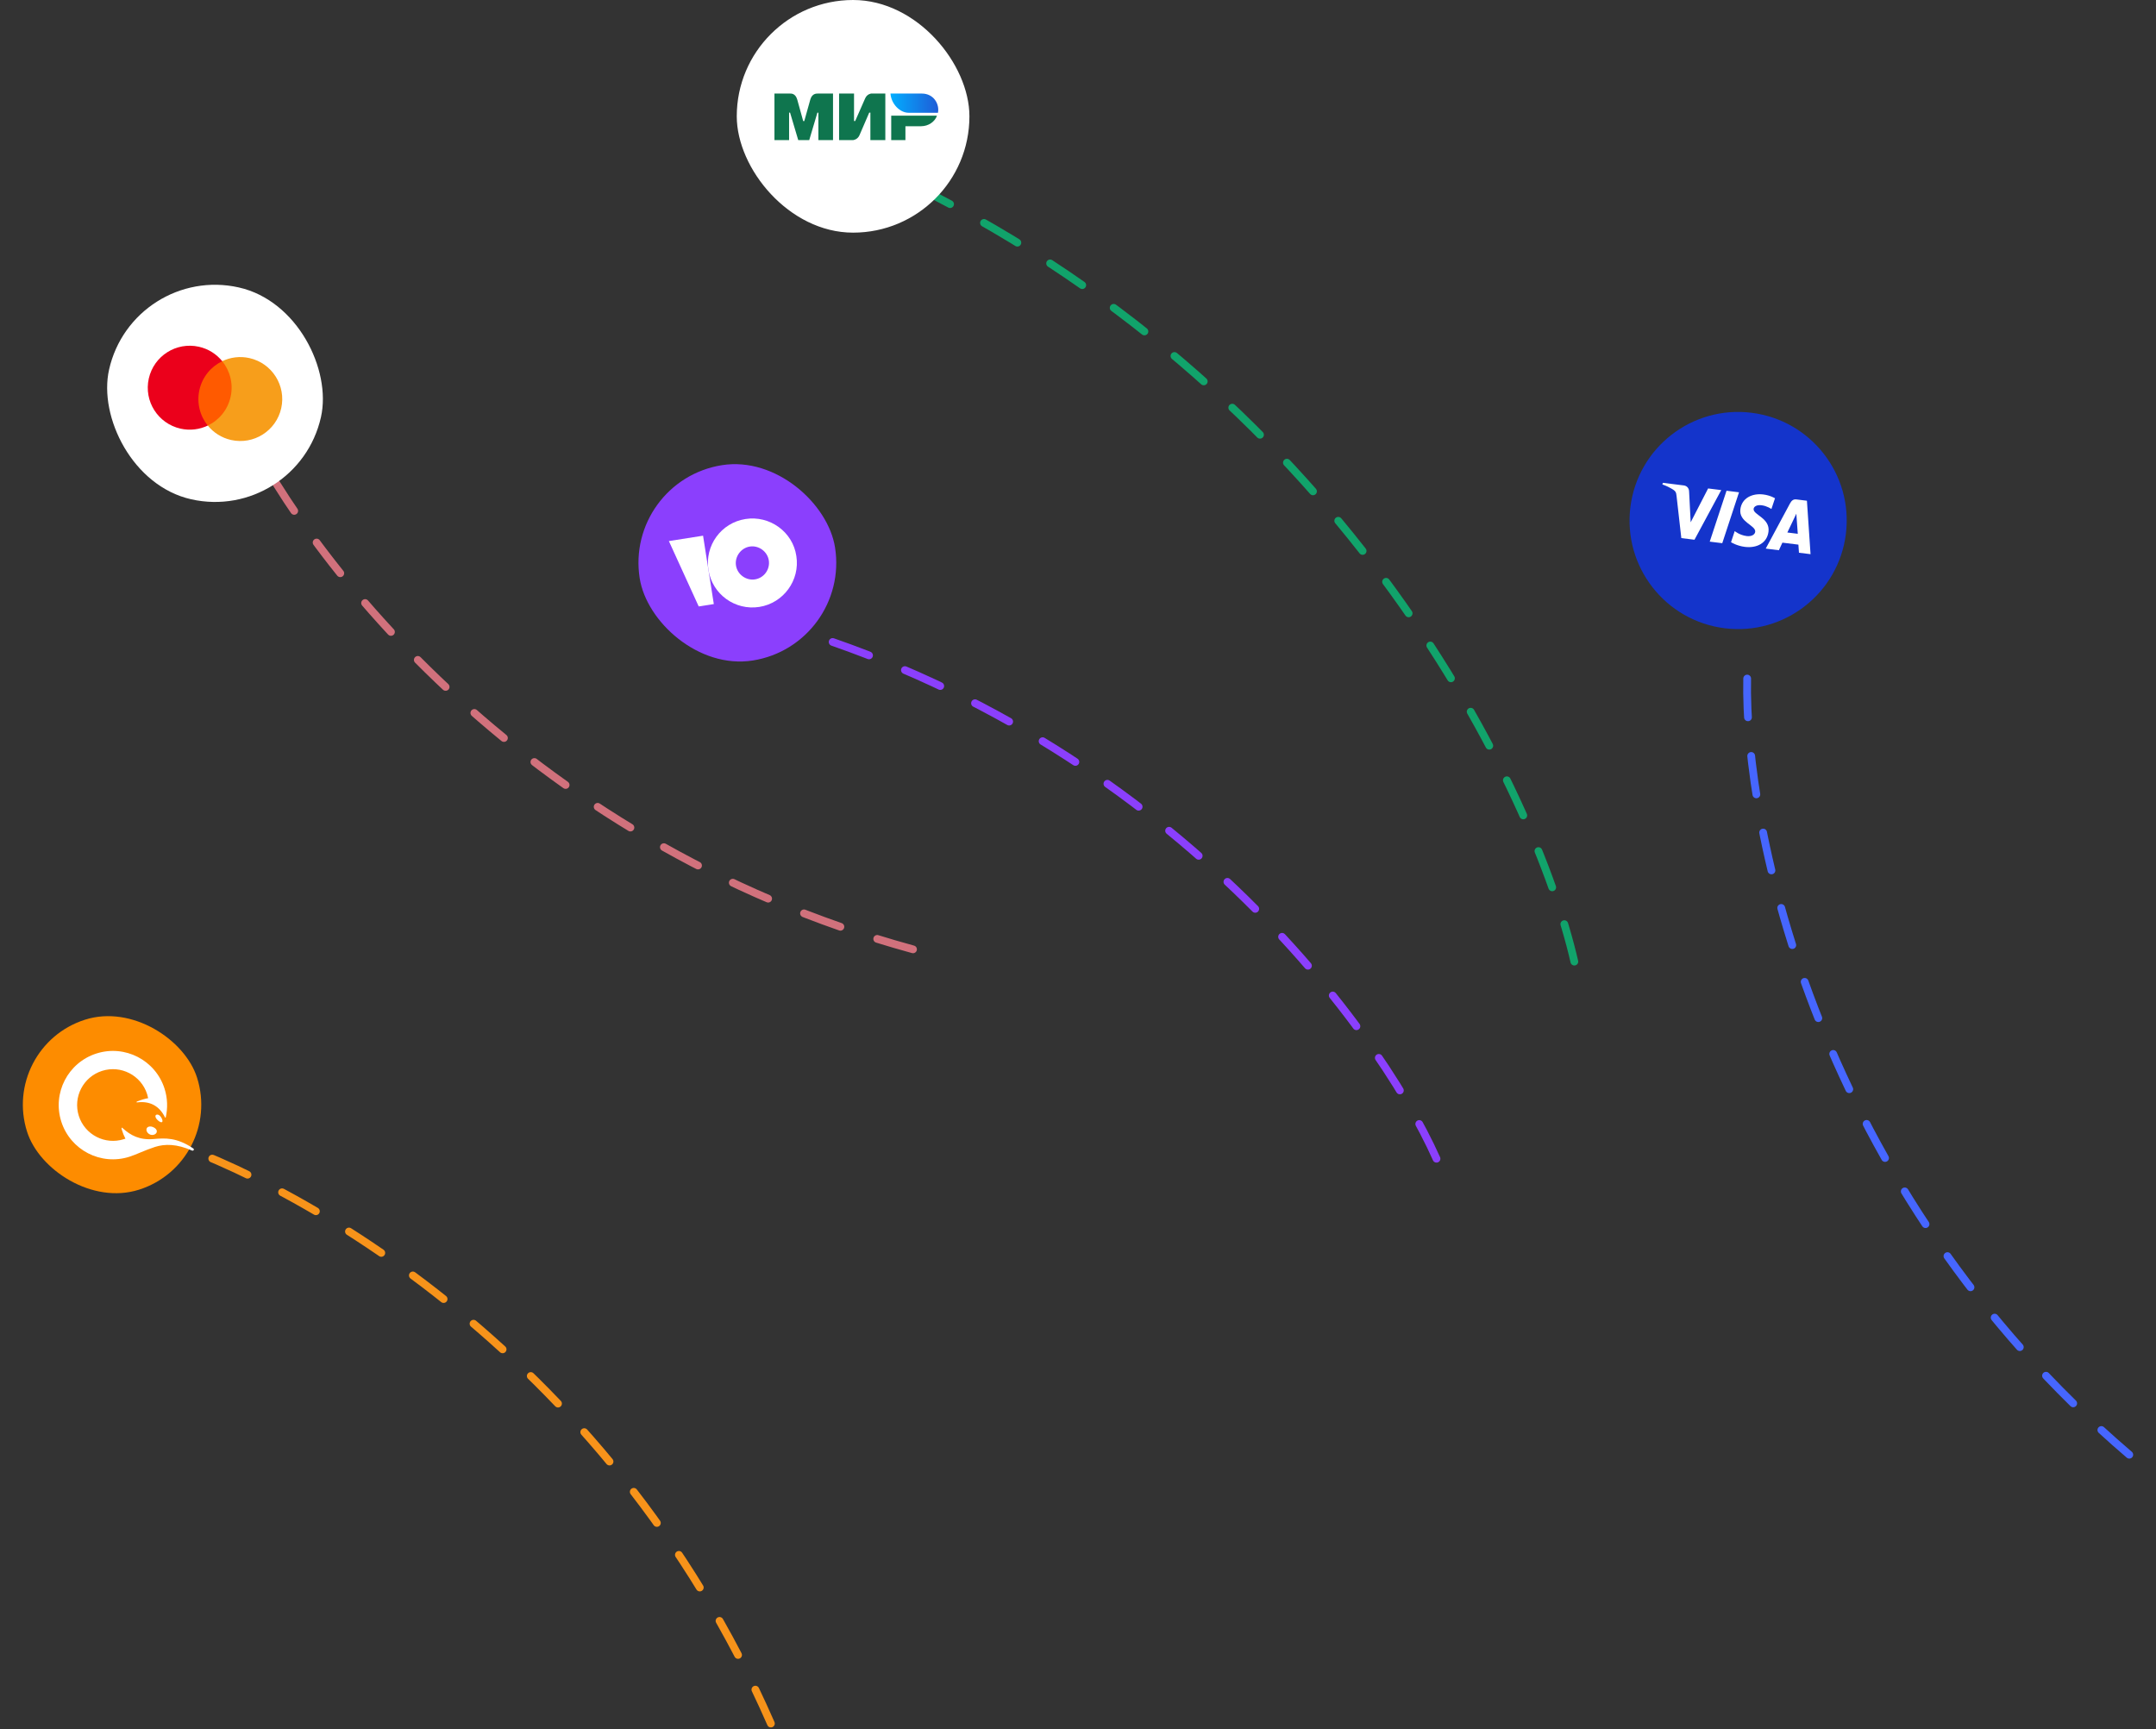 <svg width="556" height="446" viewBox="0 0 556 446" fill="none" xmlns="http://www.w3.org/2000/svg">
    <rect x="0" y="0" width="556" height="446" fill="#333333" stroke="none"/>
    <circle cx="448.238" cy="134.241" r="28" transform="rotate(7.087 448.238 134.241)" fill="#1434CB"/>
    <path d="M454.725 127.523C451.897 127.171 449.174 128.435 448.812 131.351C448.396 134.694 452.849 135.483 452.64 137.162C452.552 137.87 451.721 138.409 450.435 138.249C448.61 138.022 447.356 136.968 447.356 136.968L446.407 139.838C446.407 139.838 447.885 140.78 449.971 141.04C453.063 141.424 455.702 140.071 456.07 137.106C456.509 133.572 452.037 132.789 452.231 131.23C452.299 130.676 452.993 130.145 454.275 130.305C455.722 130.485 456.822 131.275 456.822 131.275L457.746 128.504C457.746 128.504 456.536 127.748 454.725 127.523ZM428.826 124.521L428.705 124.941C428.705 124.941 429.865 125.324 430.879 125.924C432.192 126.632 432.251 126.956 432.363 127.955L433.588 138.778L436.982 139.2L443.884 126.393L440.498 125.972L436.001 134.704L435.594 126.778C435.579 125.874 435.005 125.289 434.225 125.192L428.826 124.521ZM445.246 126.562L440.917 139.689L444.146 140.091L448.466 126.963L445.246 126.562ZM463.256 128.801C462.478 128.705 462.009 129.102 461.609 129.849L455.358 141.485L458.745 141.906L459.653 139.95L463.779 140.463L463.924 142.55L466.912 142.921L465.978 129.14L463.256 128.801ZM463.245 132.492L463.621 137.667L460.931 137.332L463.245 132.492Z" fill="white"/>
    <path d="M406 248C396 204.471 348 103.529 236 48" stroke="#11A36B" stroke-width="2" stroke-linecap="round" stroke-dasharray="10 10"/>
    <path d="M61 105.748C76.447 140.427 132.963 216.796 235.455 244.837" stroke="#D1717C" stroke-width="2" stroke-linecap="round" stroke-dasharray="10 10"/>
    <path d="M370.453 298.836C355.006 264.157 298.49 187.788 195.998 159.747" stroke="#8B3FFD" stroke-width="2" stroke-linecap="round" stroke-dasharray="10 10"/>
    <path d="M35.945 292C72.494 302.269 156.234 347.146 198.803 444.505" stroke="#F7931A" stroke-width="2" stroke-linecap="round" stroke-dasharray="10 10"/>
    <path d="M450.57 175C449.764 212.955 468.344 306.128 549.111 375.175" stroke="#4666FF" stroke-width="2" stroke-linecap="round" stroke-dasharray="10 10"/>
    <rect y="269.97" width="46" height="46" rx="23" transform="rotate(-17.68 0 269.97)" fill="#FD8C00"/>
    <path d="M40.599 287.451C41.164 287.484 41.599 288.177 41.742 288.493C42.011 289.069 41.911 289.357 41.718 289.418C41.524 289.48 41.178 289.334 40.74 288.962C40.302 288.59 40.019 288.105 40.088 287.784C40.129 287.579 40.316 287.434 40.599 287.451ZM38.355 290.576C38.665 290.477 39.056 290.501 39.452 290.673C40.212 290.986 40.572 291.511 40.398 292.035C40.291 292.304 40.044 292.531 39.715 292.636C39.386 292.741 39.001 292.736 38.701 292.597C38.011 292.306 37.609 291.58 37.822 291.044C37.902 290.826 38.084 290.662 38.355 290.576ZM33.364 298.328C26.009 300.672 18.148 296.611 15.804 289.257C13.46 281.902 17.521 274.041 24.875 271.697C32.23 269.353 40.091 273.414 42.435 280.768C43.231 283.264 43.281 285.829 42.736 288.198C42.715 288.269 42.612 288.28 42.569 288.209C41.062 285.086 38.494 283.921 35.419 284.305C35.154 284.346 35.066 284.204 35.383 284.061C36.248 283.699 37.513 283.318 38.208 283.224C38.141 282.883 38.05 282.528 37.939 282.18C36.391 277.322 31.183 274.632 26.325 276.18C21.468 277.728 18.778 282.936 20.326 287.794C21.875 292.652 27.082 295.342 31.94 293.793L32.346 293.664C31.958 292.922 31.645 292.143 31.413 291.339C31.26 290.79 31.351 290.676 31.719 291.028C33.611 292.749 35.958 294.09 39.604 293.759C42.589 293.491 45.604 293.318 49.819 296.174C50.195 296.417 49.9 296.895 49.504 296.723C45.582 294.988 42.511 294.986 39.976 295.794C37.137 296.721 35.319 297.705 33.364 298.328Z" fill="white"/>
    <rect x="161" y="123.928" width="51" height="51" rx="25.5" transform="rotate(-8.942 161 123.928)" fill="#8B3FFD"/>
    <path d="M192.247 133.854C185.934 134.847 181.714 140.731 182.696 146.973C183.689 153.286 189.573 157.507 195.815 156.525C202.056 155.543 206.348 149.647 205.366 143.406C204.456 137.153 198.489 132.872 192.247 133.854ZM194.697 149.422C192.401 149.783 190.159 148.151 189.798 145.855C189.437 143.56 191.069 141.318 193.365 140.956C195.661 140.595 197.902 142.228 198.264 144.523C198.625 146.819 197.064 149.05 194.697 149.422Z" fill="white"/>
    <path d="M181.309 138.156L184.083 155.789L180.188 156.402L172.492 139.544L181.309 138.156Z" fill="white"/>
    <rect x="34.258" y="68" width="56" height="56" rx="28" transform="rotate(12.646 34.258 68)" fill="white"/>
    <path d="M61.919 94.183L52.677 92.109L48.951 108.713L58.193 110.786L61.919 94.183Z" fill="#FF5A00"/>
    <path d="M51.429 100.549C52.186 97.175 54.444 94.537 57.311 93.149C55.836 91.339 53.768 89.981 51.304 89.428C45.466 88.118 39.683 91.782 38.373 97.619C37.063 103.457 40.727 109.24 46.565 110.55C49.029 111.103 51.479 110.759 53.586 109.753C51.577 107.299 50.672 103.922 51.429 100.549Z" fill="#EB001B"/>
    <path d="M72.524 105.282C71.214 111.12 65.431 114.783 59.593 113.473C57.129 112.921 55.061 111.563 53.586 109.753C56.485 108.368 58.711 105.726 59.468 102.353C60.225 98.979 59.311 95.629 57.312 93.149C59.415 92.142 61.865 91.798 64.329 92.35C70.17 93.661 73.827 99.475 72.524 105.282Z" fill="#F79E1B"/>
    <rect x="190" width="60" height="60" rx="30" fill="white"/>
    <path fill-rule="evenodd" clip-rule="evenodd" d="M203.626 24.127C204.003 24.125 205.125 24.02 205.6 25.69C205.92 26.815 206.429 28.657 207.129 31.218H207.414C208.164 28.518 208.679 26.676 208.96 25.69C209.44 24.002 210.64 24.127 211.12 24.127L214.823 24.127V36.127H211.049V29.055H210.795L208.691 36.127H205.851L203.747 29.05H203.494V36.127H199.72V24.127L203.626 24.127ZM220.243 24.127V31.204H220.544L223.104 25.385C223.601 24.227 224.659 24.127 224.659 24.127H228.312V36.127H224.459V29.05H224.158L221.648 34.869C221.152 36.022 220.042 36.127 220.042 36.127H216.39V24.127H220.243ZM241.631 29.83C241.093 31.416 239.406 32.553 237.537 32.553H233.496V36.127H229.831V29.83H241.631Z" fill="#0F754E"/>
    <path fill-rule="evenodd" clip-rule="evenodd" d="M237.713 24.127H229.639C229.831 26.798 232.04 29.085 234.326 29.085H241.886C242.322 26.865 240.82 24.127 237.713 24.127Z" fill="url(#paint0_linear_481_4098)"/>
    <defs>
        <linearGradient id="paint0_linear_481_4098" x1="241.96" y1="27.246" x2="229.639" y2="27.246" gradientUnits="userSpaceOnUse">
            <stop stop-color="#1F5CD7"/>
            <stop offset="1" stop-color="#02AEFF"/>
        </linearGradient>
    </defs>
</svg>
